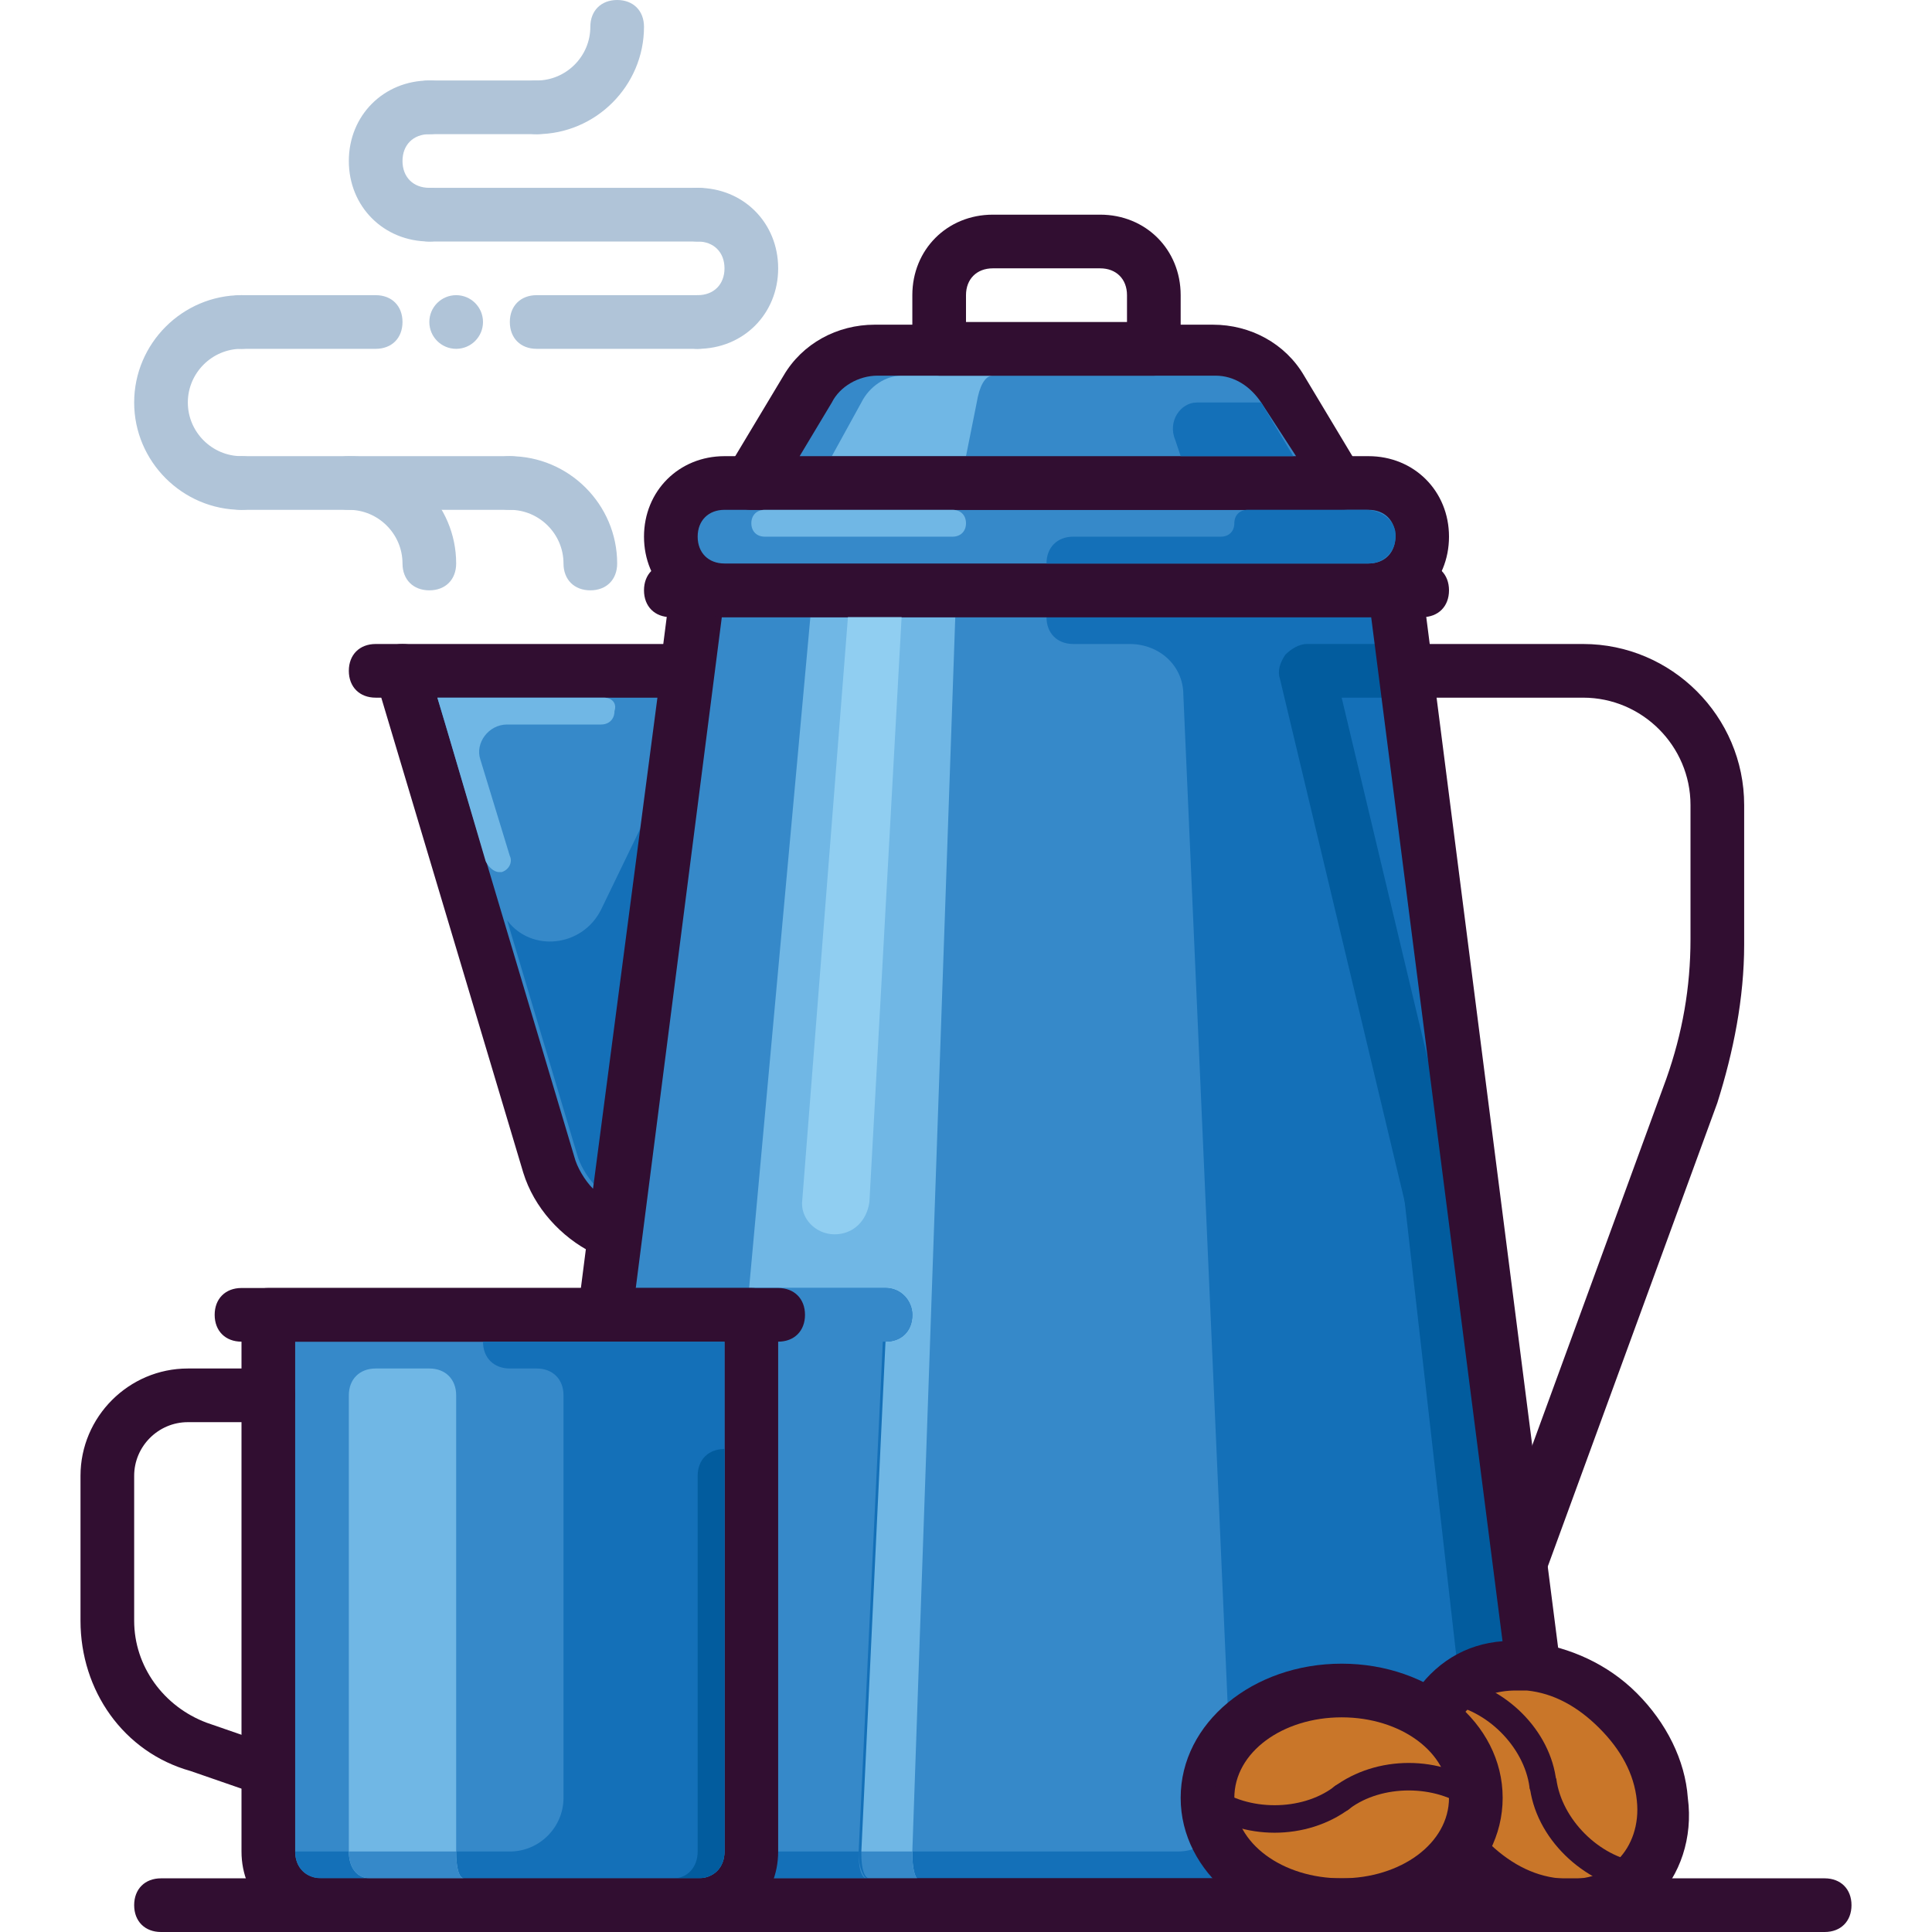 <?xml version="1.0" encoding="utf-8"?>
<!-- Generator: Adobe Illustrator 22.1.0, SVG Export Plug-In . SVG Version: 6.00 Build 0)  -->
<svg version="1.1" id="Layer_1" xmlns="http://www.w3.org/2000/svg" xmlns:xlink="http://www.w3.org/1999/xlink" x="0px" y="0px"
	 viewBox="0 0 72 72" style="enable-background:new 0 0 72 72;" xml:space="preserve">
<style type="text/css">
	.st0{fill:#5BAA5D;}
	.st1{fill:#310E31;}
	.st2{fill:#80C56D;}
	.st3{fill:#AAD378;}
	.st4{fill:#3A8E4E;}
	.st5{fill:#BCDA86;}
	.st6{fill:#FDBE52;}
	.st7{fill:#F19920;}
	.st8{fill:#FFE27A;}
	.st9{fill:#FFFFFF;}
	.st10{fill:#FFCB5B;}
	.st11{fill:#F6B545;}
	.st12{fill:#B0C4D8;}
	.st13{fill:#3689C9;}
	.st14{fill:#1470B8;}
	.st15{fill:#025C9E;}
	.st16{fill:#70B7E5;}
	.st17{fill:#90CEF1;}
	.st18{fill:#C97629;}
	.st19{fill:#F04B4D;}
	.st20{fill:#C61C31;}
	.st21{fill:#FFFCD5;}
	.st22{fill:#C9D5E3;}
	.st23{fill:#E2E7F0;}
	.st24{fill:#C0CFDD;}
	.st25{fill:#DA8C36;}
	.st26{fill:#B06328;}
	.st27{fill:#A7B0C4;}
	.st28{fill:#676A75;}
	.st29{fill:#EFA460;}
	.st30{fill:#4F515B;}
	.st31{fill:#787B82;}
	.st32{fill:#444751;}
	.st33{fill:#9A9A9D;}
	.st34{fill:#FDCBA5;}
	.st35{fill:#BAB9BA;}
	.st36{fill:#A35425;}
	.st37{fill:#FFE278;}
	.st38{fill:#C15E28;}
	.st39{fill:#B04E25;}
	.st40{fill:#F5B445;}
	.st41{fill:#9A3A21;}
	.st42{fill:none;stroke:#310E31;stroke-width:4;stroke-linecap:round;stroke-linejoin:round;stroke-miterlimit:10;}
	.st43{fill:#DC7927;}
	.st44{fill:#D5E3EF;}
	.st45{fill:#B0C4D9;}
	.st46{fill:#FFEDA9;}
	.st47{fill:#99B5CD;}
	.st48{fill:#F4AA3F;}
	.st49{fill:#C4D7E5;}
</style>
<g>
	<g>
		<circle class="st12" cx="17" cy="12" r="1"/>
	</g>
	<g>
		<path class="st12" d="M20,5c-0.6,0-1-0.4-1-1s0.4-1,1-1c1.1,0,2-0.9,2-2c0-0.6,0.4-1,1-1s1,0.4,1,1C24,3.2,22.2,5,20,5z"/>
	</g>
	<g>
		<path class="st12" d="M9,19c-2.2,0-4-1.8-4-4s1.8-4,4-4c0.6,0,1,0.4,1,1s-0.4,1-1,1c-1.1,0-2,0.9-2,2s0.9,2,2,2c0.6,0,1,0.4,1,1
			S9.6,19,9,19z"/>
	</g>
	<g>
		<path class="st12" d="M16,9c-1.7,0-3-1.3-3-3s1.3-3,3-3c0.6,0,1,0.4,1,1s-0.4,1-1,1c-0.6,0-1,0.4-1,1s0.4,1,1,1c0.6,0,1,0.4,1,1
			S16.6,9,16,9z"/>
	</g>
	<g>
		<path class="st12" d="M26,13c-0.6,0-1-0.4-1-1s0.4-1,1-1c0.6,0,1-0.4,1-1s-0.4-1-1-1c-0.6,0-1-0.4-1-1s0.4-1,1-1c1.7,0,3,1.3,3,3
			S27.7,13,26,13z"/>
	</g>
	<g>
		<path class="st12" d="M22,22c-0.6,0-1-0.4-1-1c0-1.1-0.9-2-2-2c-0.6,0-1-0.4-1-1s0.4-1,1-1c2.2,0,4,1.8,4,4C23,21.6,22.6,22,22,22
			z"/>
	</g>
	<g>
		<path class="st12" d="M16,22c-0.6,0-1-0.4-1-1c0-1.1-0.9-2-2-2c-0.6,0-1-0.4-1-1s0.4-1,1-1c2.2,0,4,1.8,4,4C17,21.6,16.6,22,16,22
			z"/>
	</g>
	<g>
		<path class="st12" d="M19,19H9c-0.6,0-1-0.4-1-1s0.4-1,1-1h10c0.6,0,1,0.4,1,1S19.6,19,19,19z"/>
	</g>
	<g>
		<path class="st12" d="M14,13H9c-0.6,0-1-0.4-1-1s0.4-1,1-1h5c0.6,0,1,0.4,1,1S14.6,13,14,13z"/>
	</g>
	<g>
		<path class="st12" d="M26,13h-6c-0.6,0-1-0.4-1-1s0.4-1,1-1h6c0.6,0,1,0.4,1,1S26.6,13,26,13z"/>
	</g>
	<g>
		<path class="st12" d="M26,9H16c-0.6,0-1-0.4-1-1s0.4-1,1-1h10c0.6,0,1,0.4,1,1S26.6,9,26,9z"/>
	</g>
	<g>
		<path class="st12" d="M20,5h-4c-0.6,0-1-0.4-1-1s0.4-1,1-1h4c0.6,0,1,0.4,1,1S20.6,5,20,5z"/>
	</g>
</g>
<g>
	<g>
		<path class="st13" d="M56.1,71H21.9c-1,0-1.9-0.8-1.9-1.9l0,0c0-0.1,0-0.2,0-0.2L26,22h26l6,46.9c0,0.1,0,0.2,0,0.2v0
			C58,70.2,57.2,71,56.1,71z"/>
	</g>
	<g>
		<path class="st14" d="M58,68.9L52,22h-5.5H39v1c0,0.6,0.4,1,1,1h2.1c1.1,0,2,0.8,2,1.9l1.8,41C46,68,45,69,43.9,69H20
			c0,0,0,0.1,0,0.1c0,1,0.8,1.9,1.9,1.9h27H52h4.1c1,0,1.9-0.8,1.9-1.9C58,69,58,69,58,68.9z"/>
	</g>
	<g>
		<g>
			<path class="st15" d="M56.6,59.1c-0.4,0-0.8-0.3-1-0.7l-7.9-33.1c-0.1-0.3,0-0.6,0.2-0.9c0.2-0.2,0.5-0.4,0.8-0.4H52
				c0.6,0,1,0.4,1,1s-0.4,1-1,1h-2l7.6,31.9c0.1,0.5-0.2,1.1-0.7,1.2C56.8,59.1,56.7,59.1,56.6,59.1z"/>
		</g>
	</g>
	<g>
		<path class="st15" d="M53.5,41L53.5,41c-0.9,0-1.5,0.7-1.4,1.6l3,26.4c0,0,0,0.1,0,0.1c0,0.5-0.4,0.9-0.8,0.9h1.9
			c0.5,0,0.9-0.4,0.9-0.9c0,0,0-0.1,0-0.1L53.5,41z"/>
	</g>
	<g>
		<g>
			<path class="st16" d="M34,69.1c0,0,0-0.1,0-0.1l1.6-46h-5.4L26,69c0,0,0,0.1,0,0.1c0,0.5,0.3,0.9,0.6,0.9h7.6
				C34.1,70,34,69.6,34,69.1z"/>
		</g>
	</g>
	<g>
		<path class="st1" d="M56.1,72H21.9c-1.6,0-2.9-1.3-2.9-2.9c0-0.1,0-0.2,0-0.4l6-46.9c0.1-0.5,0.5-0.9,1-0.9h26
			c0.5,0,0.9,0.4,1,0.9l6,46.9c0,0.1,0,0.2,0,0.4C59,70.7,57.7,72,56.1,72z M26.9,23L21,69c0,0,0,0.1,0,0.1c0,0.5,0.4,0.9,0.9,0.9
			h34.2c0.5,0,0.9-0.4,0.9-0.9c0,0,0-0.1,0-0.1l-5.9-46H26.9z"/>
	</g>
	<g>
		<path class="st13" d="M51,22H27c-1.1,0-2-0.9-2-2v0c0-1.1,0.9-2,2-2h24c1.1,0,2,0.9,2,2v0C53,21.1,52.1,22,51,22z"/>
	</g>
	<g>
		<path class="st1" d="M51,23H27c-1.7,0-3-1.3-3-3s1.3-3,3-3h24c1.7,0,3,1.3,3,3S52.7,23,51,23z M27,19c-0.6,0-1,0.4-1,1s0.4,1,1,1
			h24c0.6,0,1-0.4,1-1s-0.4-1-1-1H27z"/>
	</g>
	<g>
		<path class="st13" d="M50,18H28l2.1-3.5c0.5-0.9,1.5-1.5,2.6-1.5h12.6c1.1,0,2,0.6,2.6,1.5L50,18z"/>
	</g>
	<g>
		<g>
			<path class="st16" d="M37,14h-3.4c-0.6,0-1.2,0.4-1.5,1L31,17h5l0.4-2C36.5,14.4,36.7,14,37,14z"/>
		</g>
	</g>
	<g>
		<path class="st1" d="M50,19H28c-0.4,0-0.7-0.2-0.9-0.5c-0.2-0.3-0.2-0.7,0-1l2.1-3.5c0.7-1.2,2-1.9,3.4-1.9h12.6
			c1.4,0,2.7,0.7,3.4,1.9l2.1,3.5c0.2,0.3,0.2,0.7,0,1C50.7,18.8,50.4,19,50,19z M29.8,17h18.5L47,15c-0.4-0.6-1-1-1.7-1H32.7
			c-0.7,0-1.4,0.4-1.7,1L29.8,17z"/>
	</g>
	<g>
		<path class="st1" d="M43,14h-8c-0.6,0-1-0.4-1-1v-2c0-1.7,1.3-3,3-3h4c1.7,0,3,1.3,3,3v2C44,13.6,43.6,14,43,14z M36,12h6v-1
			c0-0.6-0.4-1-1-1h-4c-0.6,0-1,0.4-1,1V12z"/>
	</g>
	<g>
		<path class="st13" d="M22.5,45.8l0.4,0.2l2.7-21H15l5.5,18.3C20.8,44.4,21.6,45.3,22.5,45.8z"/>
	</g>
	<g>
		<path class="st14" d="M22.4,33.9c-0.7,1.4-2.6,1.6-3.5,0.4c0,0,0,0,0,0l2.6,8.7c0.1,0.4,0.4,0.9,0.7,1.2l1.7-13.4L22.4,33.9z"/>
	</g>
	<g>
		<path class="st1" d="M22.9,47c-0.2,0-0.3,0-0.4-0.1l-0.4-0.2h0c-1.2-0.6-2.2-1.7-2.6-3L14,25.3c-0.1-0.3,0-0.6,0.2-0.9
			c0.2-0.3,0.5-0.4,0.8-0.4h10.6c0.3,0,0.6,0.1,0.8,0.3c0.2,0.2,0.3,0.5,0.2,0.8l-2.7,21c0,0.3-0.2,0.6-0.5,0.8
			C23.3,46.9,23.1,47,22.9,47z M16.3,26l5.1,17.1c0.1,0.4,0.4,0.9,0.7,1.2L24.5,26H16.3z"/>
	</g>
	<g>
		<path class="st1" d="M56.6,59.1c-0.1,0-0.2,0-0.3-0.1c-0.5-0.2-0.8-0.8-0.6-1.3l6.4-17.5c0.6-1.7,0.9-3.4,0.9-5.2V30
			c0-2.2-1.8-4-4-4h-6.6c-0.6,0-1-0.4-1-1s0.4-1,1-1H59c3.3,0,6,2.7,6,6v5.2c0,2-0.4,4-1,5.9l-6.4,17.5C57.4,58.9,57,59.1,56.6,59.1
			z"/>
	</g>
	<g>
		<path class="st16" d="M35.5,20h-7c-0.3,0-0.5-0.2-0.5-0.5l0,0c0-0.3,0.2-0.5,0.5-0.5h7c0.3,0,0.5,0.2,0.5,0.5l0,0
			C36,19.8,35.8,20,35.5,20z"/>
	</g>
	<g>
		<path class="st14" d="M43.8,16.4L44,17h4.2L47,15h-2.4C44,15,43.5,15.7,43.8,16.4z"/>
	</g>
	<g>
		<path class="st14" d="M50.9,19h-4.4c-0.3,0-0.5,0.2-0.5,0.5l0,0c0,0.3-0.2,0.5-0.5,0.5H40c-0.6,0-1,0.4-1,1v0h7h5
			c0.6,0,1.1-0.5,1-1.2C51.9,19.3,51.4,19,50.9,19z"/>
	</g>
	<g>
		<path class="st1" d="M15,26h-1c-0.6,0-1-0.4-1-1s0.4-1,1-1h1c0.6,0,1,0.4,1,1S15.6,26,15,26z"/>
	</g>
	<g>
		<path class="st1" d="M26,23h-1c-0.6,0-1-0.4-1-1s0.4-1,1-1h1c0.6,0,1,0.4,1,1S26.6,23,26,23z"/>
	</g>
	<g>
		<path class="st1" d="M53,23h-1c-0.6,0-1-0.4-1-1s0.4-1,1-1h1c0.6,0,1,0.4,1,1S53.6,23,53,23z"/>
	</g>
	<g>
		<path class="st13" d="M26.6,70h7.6c-0.1,0-0.2-0.4-0.2-0.9c0,0,0-0.1,0-0.1l0,0h-8l0,0c0,0,0,0.1,0,0.1C26,69.6,26.3,70,26.6,70z"
			/>
	</g>
	<g>
		<path class="st16" d="M22.5,26h-6.2l0.3,1h0l1.5,5.1c0.1,0.2,0.3,0.4,0.5,0.4c0,0,0.1,0,0.1,0c0.3-0.1,0.4-0.4,0.3-0.6l-1.1-3.6
			c-0.2-0.6,0.3-1.3,1-1.3h3.5c0.3,0,0.5-0.2,0.5-0.5C23,26.2,22.8,26,22.5,26z"/>
	</g>
	<g>
		<path class="st14" d="M33,48L33,48L33,48l-5,0h-4.3L21,69c0,0,0,0.1,0,0.1c0,0.5,0.4,0.9,0.9,0.9h10.5c-0.2,0-0.3-0.4-0.3-0.9
			c0,0,0-0.1,0-0.1l0.9-19H33c0.6,0,1-0.4,1-1C34,48.5,33.6,48,33,48z"/>
	</g>
	<g>
		<path class="st13" d="M32,69.1c0,0,0-0.1,0-0.1l0.9-19H33c0.6,0,1-0.4,1-1c0-0.5-0.4-1-1-1l0,0h0h-5h-0.1L26,69c0,0,0,0.1,0,0.1
			c0,0.5,0.3,0.9,0.6,0.9h5.7C32.2,70,32,69.6,32,69.1z"/>
	</g>
	<g>
		<path class="st14" d="M26.6,70h5.7c-0.2,0-0.3-0.4-0.3-0.9c0,0,0-0.1,0-0.1l0,0h-6l0,0c0,0,0,0.1,0,0.1C26,69.6,26.3,70,26.6,70z"
			/>
	</g>
	<g>
		<path class="st17" d="M32.4,44.8L33.6,23h-2l-1.7,21.7c-0.1,0.7,0.5,1.3,1.2,1.3h0C31.8,46,32.3,45.5,32.4,44.8z"/>
	</g>
</g>
<g>
	<g>
		<ellipse transform="matrix(0.707 -0.707 0.707 0.707 -30.181 60.136)" class="st18" cx="57.5" cy="66.5" rx="4" ry="5"/>
		<path class="st1" d="M58.5,72c-0.2,0-0.4,0-0.6,0c-1.4-0.2-2.8-0.8-3.9-1.9c-1.1-1.1-1.8-2.5-1.9-3.9c-0.2-1.5,0.3-2.9,1.2-3.8
			c1-1,2.3-1.4,3.8-1.2c1.4,0.2,2.8,0.8,3.9,1.9c1.1,1.1,1.8,2.5,1.9,3.9c0.2,1.5-0.3,2.9-1.2,3.8C60.9,71.6,59.8,72,58.5,72z
			 M56.5,63c-0.7,0-1.4,0.2-1.8,0.7c-0.5,0.5-0.8,1.3-0.7,2.2c0.1,1,0.6,1.9,1.4,2.7c0.8,0.8,1.7,1.3,2.7,1.4
			c0.9,0.1,1.7-0.1,2.2-0.7c0.5-0.5,0.8-1.3,0.7-2.2c-0.1-1-0.6-1.9-1.4-2.7c-0.8-0.8-1.7-1.3-2.7-1.4C56.8,63,56.6,63,56.5,63z"/>
	</g>
	<g>
		<path class="st1" d="M57.5,67c-0.2,0-0.5-0.2-0.5-0.4c-0.2-1.5-1.6-2.9-3.1-3.1c-0.3,0-0.5-0.3-0.4-0.6c0-0.3,0.3-0.5,0.6-0.4
			c2,0.3,3.7,2,3.9,3.9C58,66.7,57.8,67,57.5,67C57.5,67,57.5,67,57.5,67z"/>
	</g>
	<g>
		<path class="st1" d="M61,70.5C61,70.5,61,70.5,61,70.5c-2-0.3-3.8-2-4-4c0-0.3,0.2-0.5,0.4-0.6c0.3,0,0.5,0.2,0.6,0.4
			c0.2,1.5,1.6,2.9,3.1,3.1c0.3,0,0.5,0.3,0.4,0.6C61.5,70.3,61.3,70.5,61,70.5z"/>
	</g>
</g>
<g>
	<g>
		<g>
			<path class="st13" d="M26,71H12c-1.1,0-2-0.9-2-2V49h18v20C28,70.1,27.1,71,26,71z"/>
		</g>
		<g>
			<path class="st1" d="M26,72H12c-1.7,0-3-1.3-3-3V49c0-0.6,0.4-1,1-1h18c0.6,0,1,0.4,1,1v20C29,70.7,27.7,72,26,72z M11,50v19
				c0,0.6,0.4,1,1,1h14c0.6,0,1-0.4,1-1V50H11z"/>
		</g>
	</g>
	<g>
		<path class="st1" d="M29,50H9c-0.6,0-1-0.4-1-1s0.4-1,1-1h20c0.6,0,1,0.4,1,1S29.6,50,29,50z"/>
	</g>
	<g>
		<path class="st1" d="M10,67c-0.1,0-0.2,0-0.3-0.1l-2.6-0.9C4.6,65.3,3,63,3,60.4V55c0-2.2,1.8-4,4-4h3c0.6,0,1,0.4,1,1s-0.4,1-1,1
			H7c-1.1,0-2,0.9-2,2v5.4c0,1.7,1.1,3.2,2.7,3.8l2.6,0.9c0.5,0.2,0.8,0.7,0.6,1.3C10.8,66.7,10.4,67,10,67z"/>
	</g>
	<g>
		<path class="st14" d="M21,50h-3l0,0c0,0.6,0.4,1,1,1h1c0.6,0,1,0.4,1,1v15c0,1.1-0.9,2-2,2h-8c0,0.6,0.4,1,1,1h8.8H25h1
			c0.6,0,1-0.4,1-1V50H21z"/>
	</g>
	<g>
		<g>
			<path class="st16" d="M17,69V52c0-0.6-0.4-1-1-1h-2c-0.6,0-1,0.4-1,1v17c0,0.6,0.3,1,0.8,1h3.5C17.1,70,17,69.6,17,69z"/>
		</g>
	</g>
	<g>
		<g>
			<path class="st15" d="M27,54c-0.6,0-1,0.4-1,1v14c0,0.6-0.4,1-0.9,1H26c0.6,0,1-0.4,1-1L27,54L27,54z"/>
		</g>
	</g>
	<g>
		<path class="st13" d="M17,69h-4c0,0.6,0.3,1,0.8,1h3.5C17.1,70,17,69.6,17,69z"/>
	</g>
</g>
<g>
	<g>
		<ellipse class="st18" cx="50" cy="67" rx="5" ry="4"/>
		<path class="st1" d="M50,72c-3.3,0-6-2.2-6-5s2.7-5,6-5s6,2.2,6,5S53.3,72,50,72z M50,64c-2.2,0-4,1.3-4,3s1.8,3,4,3s4-1.3,4-3
			S52.2,64,50,64z"/>
	</g>
	<g>
		<path class="st1" d="M47.5,68.3c-1,0-2-0.3-2.8-0.9c-0.2-0.2-0.3-0.5-0.1-0.7c0.2-0.2,0.5-0.3,0.7-0.1c1.2,0.9,3.2,0.9,4.4,0
			c0.2-0.2,0.5-0.1,0.7,0.1c0.2,0.2,0.1,0.5-0.1,0.7C49.5,68,48.5,68.3,47.5,68.3z"/>
	</g>
	<g>
		<path class="st1" d="M55,67.5c-0.1,0-0.2,0-0.3-0.1c-1.2-0.9-3.2-0.9-4.4,0c-0.2,0.2-0.5,0.1-0.7-0.1c-0.2-0.2-0.1-0.5,0.1-0.7
			c1.6-1.2,4-1.2,5.6,0c0.2,0.2,0.3,0.5,0.1,0.7C55.3,67.4,55.1,67.5,55,67.5z"/>
	</g>
</g>
<g>
	<path class="st1" d="M68,72H6c-0.6,0-1-0.4-1-1s0.4-1,1-1h62c0.6,0,1,0.4,1,1S68.6,72,68,72z"/>
</g>
</svg>
